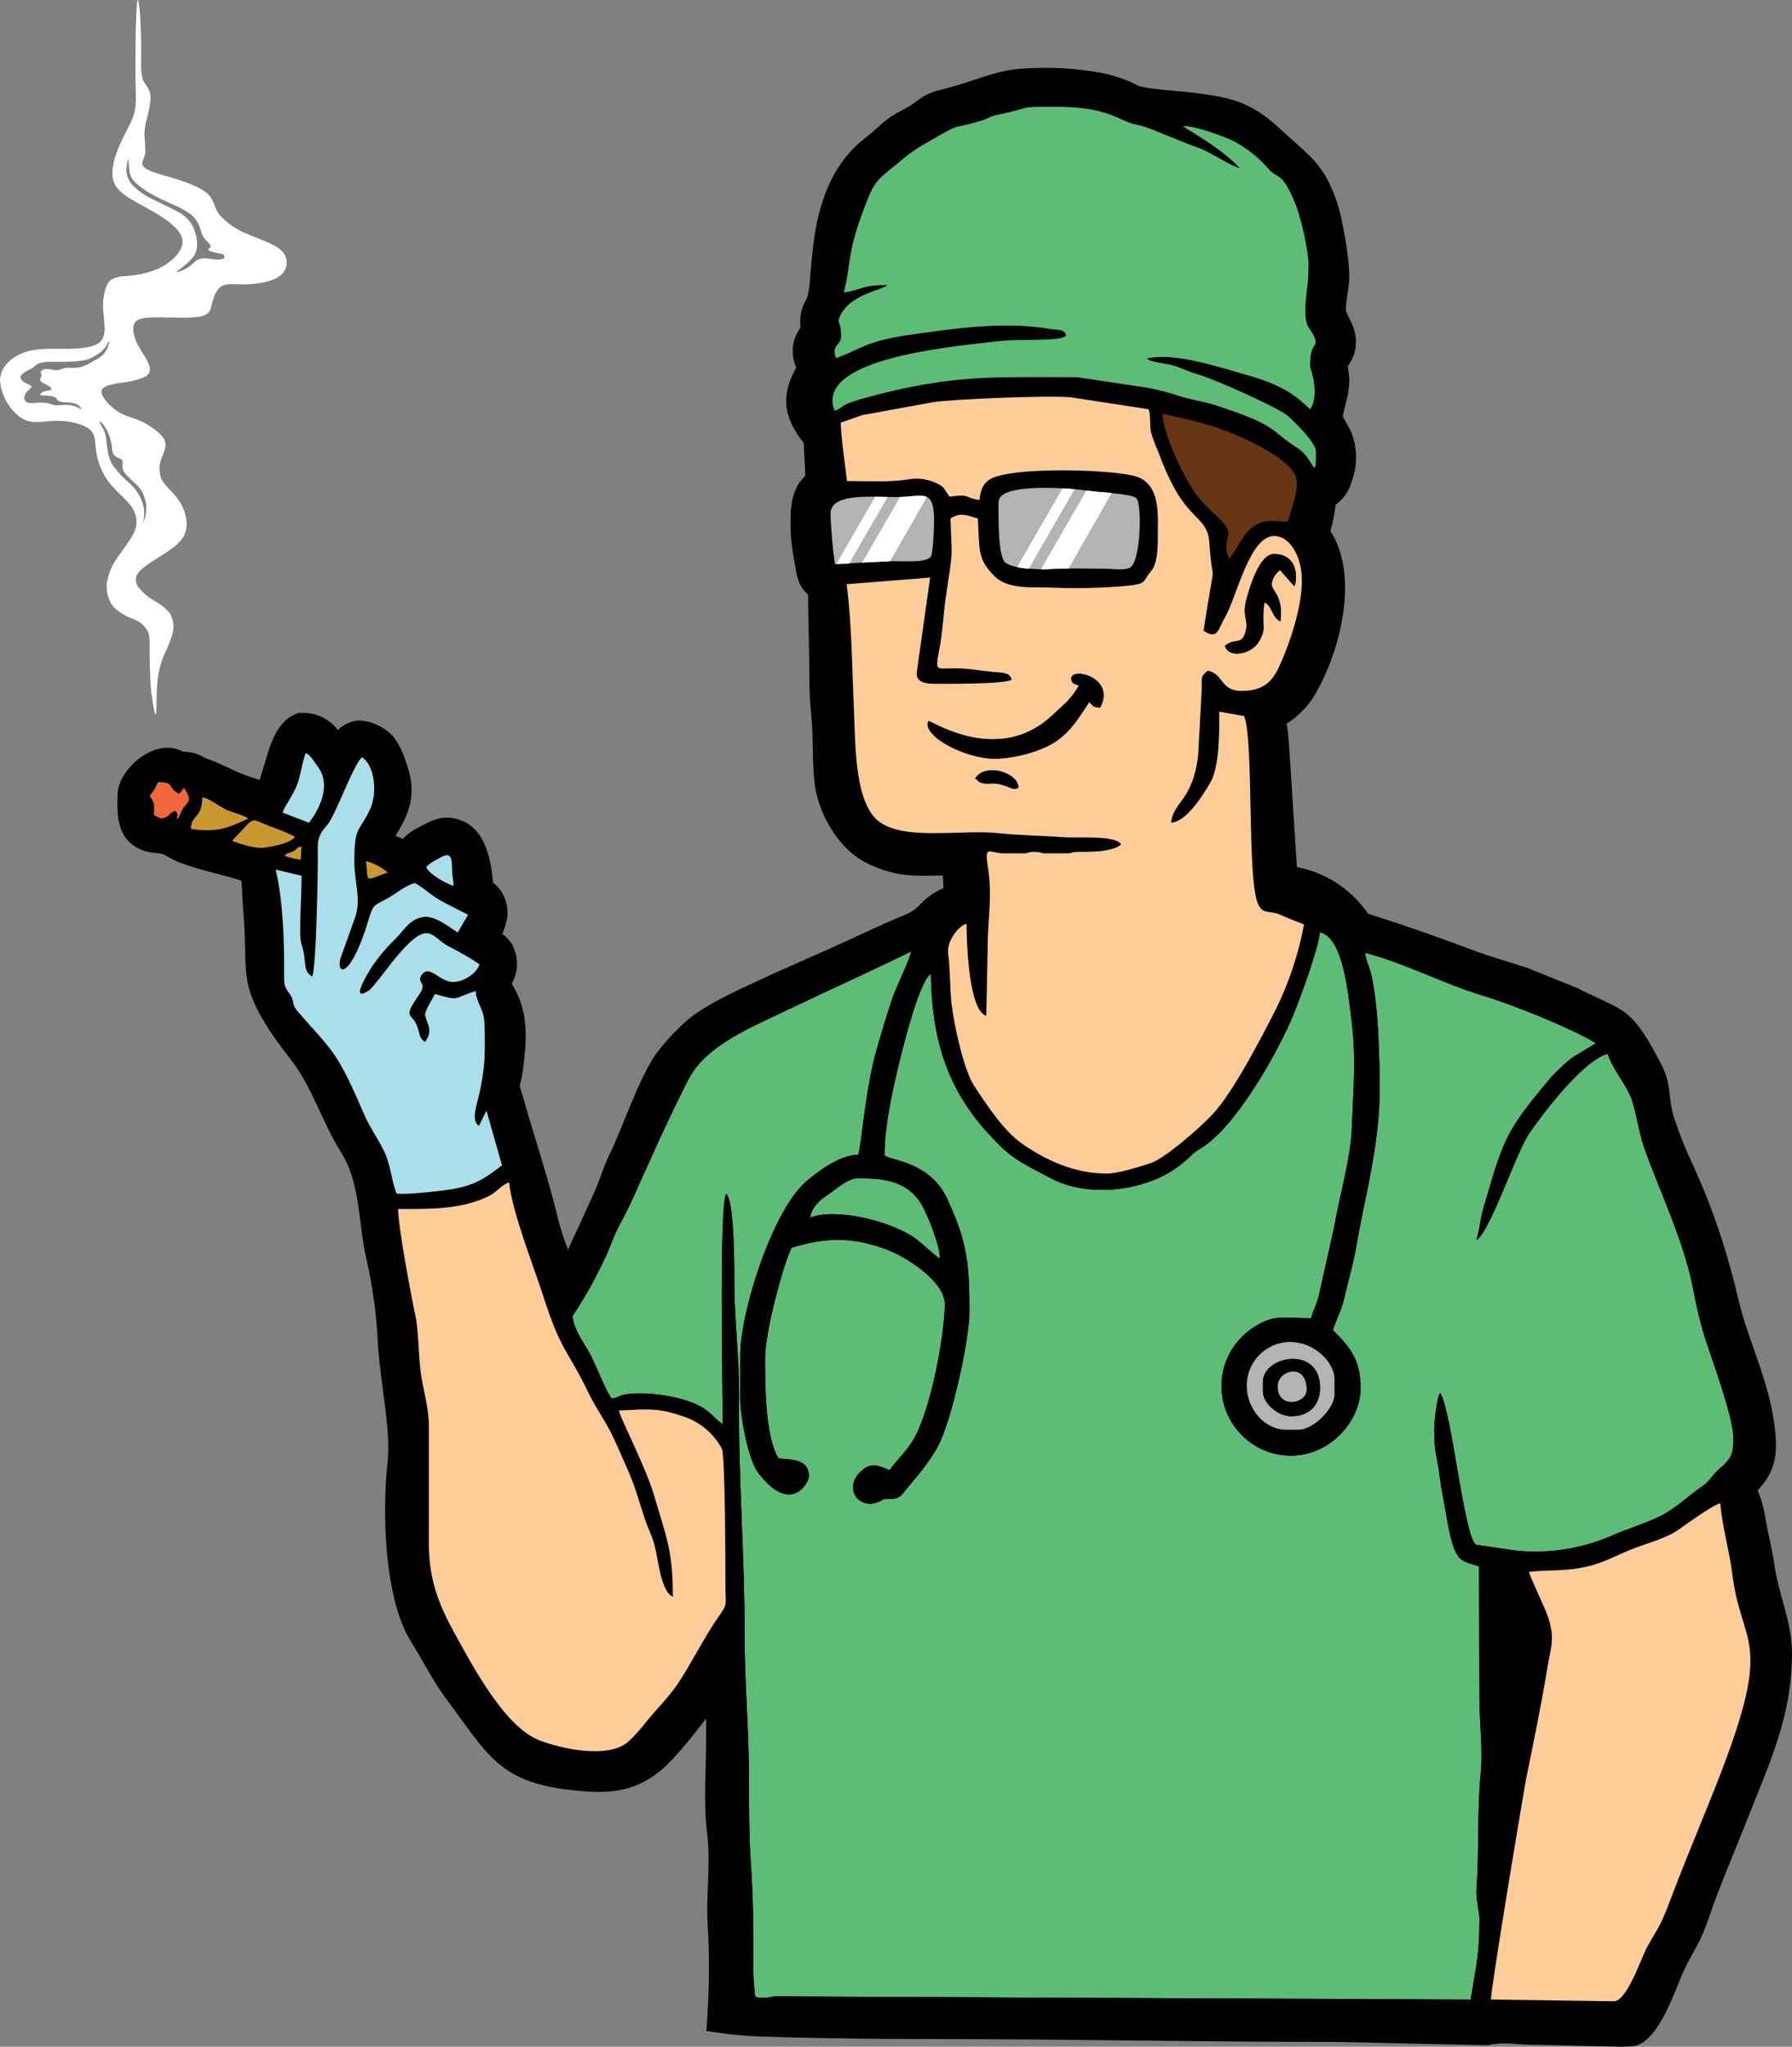 <?xml version="1.0" encoding="UTF-8"?>
<svg id="Layer_2" data-name="Layer 2" xmlns="http://www.w3.org/2000/svg" viewBox="0 0 345.47 394.34">
  <rect x="0" y="0" width="345.47" height="394.34" fill="#808080" stroke="none"/>
  <defs>
    <style>
      .cls-1 {
        fill: #aadee9;
      }

      .cls-1, .cls-2, .cls-3, .cls-4, .cls-5, .cls-6, .cls-7, .cls-8, .cls-9, .cls-10 {
        fill-rule: evenodd;
        stroke-width: 0px;
      }

      .cls-2 {
        fill: #663614;
      }

      .cls-4 {
        fill: #ca9833;
      }

      .cls-5 {
        fill: #010101;
      }

      .cls-6 {
        fill: #fff;
      }

      .cls-7 {
        fill: #5dbd77;
      }

      .cls-8 {
        fill: #f2673a;
      }

      .cls-9 {
        fill: #b3b3b3;
      }

      .cls-10 {
        fill: #fdcc99;
      }
    </style>
  </defs>
  <g id="Layer_1-2" data-name="Layer 1">
    <path class="cls-5" d="m154.64,113.29l-.49-.86c-.39-.93-.65-1.91-.76-2.91-.41-2.03-.72-4.07-.91-6.13-.16-4.42-.36-8.79,2.77-11.72-.05-1.56-.15-3.11-.24-4.66,0-.51,0-1.15-.09-1.71-.31-.42-.65-.84-.95-1.27-3.4-4.86-2.87-8.87-.46-13.24-1.16-2.52-.84-5.46.82-7.68-.26-1.99.19-4.01,1.27-5.7.34-1.33.54-2.7.59-4.07.25-2.77.46-5.51.9-8.26,1.17-7.26,3.81-14,9.86-18.62,1.56-1.18,2.89-2.61,4.49-3.76s3.38-1.79,4.76-2.84c3-2.28,3.82-2.18,7.21-3.1,4.47-1.2,8.81-3.25,13.5-3.52,5.22-.4,10.47-.12,15.61.84,2.39.48,4.7,1.29,6.86,2.42,1.72.68,7.66,1,9.74,1.27,3.31.37,7.43.87,10.49,2.18,4.46,1.93,6.66,4.52,10.13,7.55,4.07,3.55,5.95,5.68,7.84,10.94,1.24,3.43,2.75,12.12,2.52,15.71-.09,1.45-.8,4.77-.6,5.84.22.63.73,1.46,1,2.11.93,1.83,1.15,3.94.62,5.93-.29.9-.72,1.74-1.28,2.5.06.74.26,1.58.28,2.4.06,3-.76,4.66-1.25,7.27.45,1,1.34,2.23,1.8,3.49,1.06,3.05,1,6.38-.18,9.38-.51,1.68-1.57,3.15-3,4.17-.2,1.72-.53,3.42-1,5.09,5.68,8.77,1.8,23.39-3,31.53-1.18,1.96-2.74,3.66-4.59,5-.29.22-.59.41-.88.59.11.41.18.84.23,1.26.17,1.43.23,2.85.36,4.35l1.41,22c4.96.93,9.42,3.59,12.61,7.5.42.49.76,1,1.14,1.49.2.08.4.14.61.2,6.71,2.13,13.33,4.44,19.91,6.94,3.19,1.21,6.5,2.07,9.73,3.17h.12l9.94,4,.2.11c2.67,1.43,6.6,2.87,8.92,4.55,3,2.2,5.14,6.47,6.89,9.69,2.38,4.37,1.32,6.71,2.72,10.86,1,3.03,2.19,5.99,3.55,8.87,3.01,6.53,5.46,13.3,7.33,20.24,1,3.41,1.62,6.92,2.73,10.29,2.44,7.42,5.34,14,5.91,21.94.25,3.43-.29,6.36-2.48,9.09-.31.39-.66.76-1,1.14.79,1.92,1.33,3.94,1.6,6,.51,2.8,1.23,5.52,1.63,8.35.81,5.68,3.41,11.2,3.39,17,0,12.31-4.43,21.4-8.8,32.49-1.84,4.67-3.8,9.31-5.61,14-.94,2.43-1.69,4.92-2.68,7.33s-2.35,4.46-3.48,6.76c-2,4.18-4.87,14-9.76,15.12-1.39.16-2.79.2-4.18.1l-6.5-.13c-3-.07-6-.15-9-.2-2.73,0-5.53-.59-8.22,0l-.48.09-28.91-.63c-26.12,0-52.24-.56-78.36-.56-6.37,0-12.74-.05-19.11-.16-4-.06-8-.14-12-.29-2.77-.04-5.54-.23-8.3-.55l-3.88-.55.23-3.91c.33-5.53.33-11.08,0-16.61-.34-5.74.62-12-.1-17.55-.75-5.85-.2-12.34-.2-18.28v-3.86c-2.3,3-6,7.75-8.76,10-5.48,4.57-10.89,4.53-17.67,3.74-13.73-1.6-15.93-7.26-23.39-17.12-2.72-3.59-4.68-7.63-7.07-11.43-5.16-8.23-5.6-24.89-4.53-34.5.48-4.25-.31-9.48-.85-13.72-.45-3.45-.91-6.93-1.07-10.4-.29-5.05-1-10.07-2.12-15-1.59-6.61-1.15-14.71-4.84-20.52-3.5-5.49-5.46-12.14-9.24-17.31-1.29-1.77-2.7-3.44-3.93-5.27-6.94-10.27-4.77-12.31-5.75-23.94-.16-1.93-.2-4-.37-5.94-1.61-.58-3.46-1-4.89-1.4-2.37-.57-4.71-1.27-7-2.1-1.23-.48-2.15-1.11-3.19-1.61-1.11-.33-2.31-.17-3.7-.66-5.12-1.82-5.28-6.45-5.08-11,.17-3.87,4.43-8,8.17-8.69,1.53-.35,3.13-.13,4.5.62,1.17-.03,2.34.23,3.39.75.36.22.74.41,1.13.57,2.43.8,4.46,2,6.79,2.93,1.1.45,2.24.81,3.39,1.16.36-1.07.69-2.21.86-2.77,1-3.39,2.27-8.3,5.85-9.8l.83-.35h.9c2.62.01,5.08,1.24,6.66,3.32,1.1-1.14,2.61-1.81,4.2-1.85,2.54.17,4.91,1.34,6.59,3.25,1.03,1.44,1.81,3.04,2.32,4.74,1.93,5.18,1.25,8.86-1.53,13.43l-.49.79,1.4.62c.84-.89,1.84-1.63,2.94-2.17,3-1.6,5.24-2.77,8.78-1.22,4.08,1.79,5.36,7.27,5.68,11.8,1.3.97,2.21,2.37,2.56,3.95.68,2.76-.16,4-.72,6,1.08.71,1.89,1.77,2.3,3,.81,2.13.62,4.51-.52,6.49.22.41.46.82.68,1.24,2.53,4.73,2.17,9.72,1.55,14.9-.14,1.2-.37,2.38-.69,3.54.17.74.45,1.57.64,2.24,2.22,7.8,4.83,15.46,6.73,23.34.51,2.04,1.15,4.05,1.94,6,.36-.77.67-1.46.91-2,1.46-3.07,2.84-6.17,4.25-9.26,1-2.27,1.7-4.67,2.77-6.93,1.45-3,2.71-6.28,4-9.38s3.5-8.38,5.7-11c1.62-2.03,3.41-3.91,5.35-5.62,3.52-3,9.74-5.79,13.94-7.74s8.52-3.82,12.8-5.72,8.78-4.06,13.21-6c1.82-.8,3.29-1.13,4.69-2.57,1.31-1.48,2.93-2.64,4.75-3.41l-.1-2.44c-5.28.07-9.17.43-15-2.57-5.24-2.71-9.11-9.52-9.75-15.3-.36-3.19-.29-6.3-.4-9.5s-.59-6.25-.58-9.4c0-5.78-.22-11.56-.27-17.34-.43-.38-.81-.81-1.14-1.28Z"/>
    <path class="cls-7" d="m179.53,187.59c-2.13,1.09-5.1,12.83-5.87,15.93-1.34,5.39-3.11,12.9-3.13,19,.6,1.1,8.54,1,12,8.29,4.08,8.66,4.35,13,4.35,21.92,0,5.92-3.6,21.28-5.93,25.67-1.91,3.6-4.27,6.13-6.73,9.12-.5.84-1.43,1.33-2.41,1.26-2.52,0-1,.19-3,.78-3.79,1.07-6.47-3.59-2.14-6.64,1.79-1.27,3.45-.18,4.83.34,1.25-1.87,3.07-3.37,4.57-5.88,3.37-5.63,6.07-20.31,6.07-26.15,0-4.34-7.4-9.07-11.23-10.5-6.51-2.44-11.68-2.39-18.33-.32-1.76,3.76-5.09,16.32-5.09,21.29s0,15.1,2.61,19.28c3,.27,5.84.26,5.84,3.45,0,1.28-3.5,7.57-9.79-.69-1.87-2.46-3.44-10.65-3.44-14.26v-8.38c0-8.45,6.18-27.62,12.51-33.29,2.1-1.88,6.52-5.28,10.23-5.35.66-1.94,1.34-12.77,3.67-20.73,1-3.41,1.88-6.35,2.92-9.42.7-2.06,3.45-7.66,3.6-9-7.6,3.76-15.4,7.22-22.92,10.84s-16.57,7.1-20,13.82c-3.85,7.52-7.28,15.26-10.75,23-.91,2-1.9,3.81-2.82,5.59-1,1.93-1.65,4.1-2.6,6-1.77,3.82-3.84,7.5-6.18,11,.3,3,2.58,5.55,3.75,8,.94,1.95,2.88,6.84,3.81,7.88,1.27-.15,1.25-.53,2.5-.76,3.65-.68,11.21.18,15.11,2.57,1.61,1,2.82,2.59,3.79,3.12,0-5.82-.72-42.53.67-44.36,1.6,1.1,1.58,15.09,1.57,17.59,0,6.71,1,14.15.91,21.83-.19,14.08,1.12,31,1.07,45.76,0,9.67.86,17.83.85,28.41,0,4.41,0,9.94.29,14.33.52,7.68.59,13.75.55,21.27-.02,1.14.03,2.27.15,3.4.23,2.18-.34,2.31,2.15,2.31.79,0,1.13-.28,1.8-.28l134.19.62c1.09-7.05,1.65-8.4,1.69-15.33,0-2.13-.77-3.63-.55-6.54.49-6.52.09-15,.78-21.61.46-4.54-.23-10-.24-14.3l-.07-25.68c-3.6-1.3-4.72-.16-6.38-10.21-.4-2.43-.85-4.26-1.17-6.86-.58-4.64-1.1-4.53-1.1-9.31,0-1.39.51-6.29,1.16-7.07,2.3,3.82,4.56,27.72,6.91,29.27l7.74,1.14c6.18.62,12.41-.33,18.12-2.75,3-1.35,6.81-2.47,9.74-3.94s5.37-3.89,8.06-5.74c1.53-1.05,1.71-2,3.41-3.46,2.43-2.07,2.53-3.17,2.53-5.88,0-3.93-4.14-15.12-5.44-19.11-1-3.26-1.8-6.57-2.39-9.93-1.89-9.38-6.76-19.26-9.48-27.18-1-3-1.61-7.61-2.6-9.73-1.37-2.93-3.47-5.26-4.31-8-4.72,1.28-12.43,11.37-15.18,15.42-2.48,3.65-7.68,19.35-10.17,20.46.63-1.72.81-4.18,1.34-6,3.93-13.3,4-14.56,13-25.25,1.23-1.35,2.57-2.61,4-3.75,1-.74,4.46-2.66,4.7-2.94-4.41-2.72-15.76-7.34-21.57-9.08-7.67-2.3-15.19-6.32-22.9-8.32.2,1.55.91,2.81,1.24,4.35,1.4,6.52,1.57,15.8,1.57,22.32,0,8.18-1.89,16.76-3.42,24.17-.76,3.67-1.31,7.72-2.33,11.36-.55,1.95-.84,3.62-1.36,5.47-.46,1.61-1.7,4-1.86,5.06,3,3,5.31,5.52,5.31,11.06,0,6.49-5.9,13.1-13.46,13.1-7.41-.03-13.4-6.06-13.37-13.47.02-4.34,2.13-8.4,5.68-10.91,4.4-3,5.82-2.12,11.58-2.1.46-1.6,1-2.55,1.42-4l3.08-13.73c1-6,3.14-12.75,3.38-19.14.28-7.48.87-13.31-.11-20.86-.62-4.84-1.57-15.74-6.08-16.63-.12,2.78-3.83,12.84-5,15.68-2.74,6.85-10.36,20.27-16.58,25-1,.79-2.13,1.35-3,2.13-.89.9-1.86,1.73-2.9,2.46-6.14,4.53-16.93,6-24.29,2.16-6.32-3.3-7.91-4-12.21-8.74-8-8.75-10.84-18.4-11-30.79l.08.07Zm-23.36,47c.47-2.4,2.11-3.53,3.77-4.65,1.28-.86,3.49-2.93,5.49-2.93,4.77,0,9.49.41,12.26,5.1,1.09,1.85,3.71,8.33,3.46,10.35-.42-.12-3.66-3.16-4.78-3.94-4.8-3.33-15.37-5.86-20.2-3.92h0Z"/>
    <path class="cls-3" d="m294.77,302.85c4.36-.48,7,0,11.35-1,3-.68,6-2.36,8.94-3.49,2.76-1.06,6.4-2,8.62-3.65,1.34-1,6.47-4.72,7.95-5,.38,4.59,1.74,9.08,2.31,13.61,1.79,14.35,8.05,11.88-2.39,38.82-3,7.68-6.15,15-9.13,22.86-.71,1.85-1.34,3.63-2.25,5.51-.73,1.52-2,3.41-2.9,5.2-1,2.05-3.71,9.94-6.18,9.94l-23.68-.34c0-2.33,6.41-40.7,6.82-42.71,1.43-6.95,2.87-13.85,4-20.86.74-4.51,1.6-5.92.16-10.21-.62-1.87-3.52-7.77-3.64-8.61l.02-.07Zm-.39,19.49c1.55-9,1.48-7.72-2.29-16.78-.82-2-.83-3.66-3.81-2.91.33,4.25.83,4.77.82,10.55l.27,22.44c0,1.74.47,3.1.25,5.35-.13,1.21-.74,4.27.23,5l4.53-23.64h0Zm-46.38-46.88c-4.44,0-7.84-4.36-7.62-8.93.22-4.41,3.81-7.9,8.22-8,5.18,0,8.69,4.25,8.69,7.08v3c0,2.78-4.16,6.83-6.9,6.83l-2.39.02Zm-171.26-42.53c6.31,0,12.08.13,17.39-2.39,1.61-.76,2.59-2.25,4-2.68.62,5.82,4.69,16,6.5,21.66,3.62,11.27,4.61,10.15,8.86,19,1.54,3.21,3.42,5.54,5,9.06,3.91,8.81,3.12,6.7,5.8,15.11.49,1.54,1.39,3.23,1.88,5.08.72,2.7,1.18,8.86,3.52,9.92,0-9.1-1.28-11.48-3.58-19.43-1.54-5.32-6.3-14.46-6.84-16.45,5.57-.25,7.52-.56,12.22,1.07,3.27,1,6.02,3.25,7.64,6.26.73,1.53.69,22.91.7,26.59s.48,3.25-1.28,5.74c-2.6,3.67-5.55,9.5-7.79,12.82-1.87,2.78-4.13,5-6.23,7.54-.99,1.29-2.08,2.5-3.25,3.63-3.89,3.67-13.33,1.46-17.39-.14-6.53-2.57-12.56-13.88-15.84-19.8-3-5.39-5.43-10.36-5.4-18.16v-23c0-3.1-1.3-7.33-1.64-10.49s-.34-7.68-1-10.61c-.8-3.62-3.29-17.07-3.29-20.28l.02-.05Zm79.43,1.67c.47-2.4,2.11-3.53,3.77-4.65,1.28-.86,3.49-2.93,5.49-2.93,4.77,0,9.49.41,12.26,5.1,1.09,1.85,3.71,8.33,3.46,10.35-.42-.12-3.66-3.16-4.78-3.94-4.8-3.34-15.37-5.87-20.2-3.93h0Zm23.36-47c-2.13,1.09-5.1,12.83-5.87,15.93-1.34,5.39-3.11,12.9-3.13,19,.6,1.1,8.54,1,12,8.29,4.08,8.66,4.35,13,4.35,21.92,0,5.92-3.6,21.28-5.93,25.67-1.91,3.6-4.27,6.13-6.73,9.12-.5.84-1.43,1.33-2.41,1.26-2.52,0-1,.19-3,.78-3.79,1.07-6.47-3.59-2.14-6.64,1.79-1.27,3.45-.18,4.83.34,1.25-1.87,3.07-3.37,4.57-5.88,3.37-5.63,6.07-20.31,6.07-26.15,0-4.34-7.4-9.07-11.23-10.5-6.51-2.44-11.68-2.39-18.33-.32-1.76,3.76-5.09,16.32-5.09,21.29s0,15.1,2.61,19.28c3,.27,5.84.26,5.84,3.45,0,1.28-3.5,7.57-9.79-.69-1.87-2.46-3.44-10.65-3.44-14.26v-8.38c0-8.45,6.18-27.62,12.51-33.29,2.1-1.88,6.52-5.28,10.23-5.35.66-1.94,1.34-12.77,3.67-20.73,1-3.41,1.88-6.35,2.92-9.42.7-2.06,3.45-7.66,3.6-9-7.6,3.76-15.4,7.22-22.92,10.84s-16.57,7.1-20,13.82c-3.85,7.52-7.28,15.26-10.75,23-.91,2-1.9,3.81-2.82,5.59-1,1.93-1.65,4.1-2.6,6-1.77,3.82-3.84,7.5-6.18,11,.3,3,2.58,5.55,3.75,8,.94,1.95,2.88,6.84,3.81,7.88,1.27-.15,1.25-.53,2.5-.76,3.65-.68,11.21.18,15.11,2.57,1.61,1,2.82,2.59,3.79,3.12,0-5.82-.72-42.53.67-44.36,1.6,1.1,1.58,15.09,1.57,17.59,0,6.71,1,14.15.91,21.83-.19,14.08,1.12,31,1.07,45.76,0,9.67.86,17.83.85,28.41,0,4.41,0,9.94.29,14.33.52,7.68.59,13.75.55,21.27-.02,1.14.03,2.27.15,3.4.23,2.18-.34,2.31,2.15,2.31.79,0,1.13-.28,1.8-.28l134.19.62c1.09-7.05,1.65-8.4,1.69-15.33,0-2.13-.77-3.63-.55-6.54.49-6.52.09-15,.78-21.61.46-4.54-.23-10-.24-14.3l-.07-25.68c-3.6-1.3-4.72-.16-6.38-10.21-.4-2.43-.85-4.26-1.17-6.86-.58-4.64-1.1-4.53-1.1-9.31,0-1.39.51-6.29,1.16-7.07,2.3,3.82,4.56,27.72,6.91,29.27l7.74,1.14c6.18.61,12.41-.33,18.12-2.76,3-1.35,6.81-2.47,9.74-3.94s5.37-3.89,8.06-5.74c1.53-1.05,1.71-2,3.41-3.46,2.43-2.07,2.53-3.17,2.53-5.88,0-3.93-4.14-15.12-5.44-19.11-1-3.26-1.8-6.57-2.39-9.93-1.89-9.38-6.76-19.26-9.48-27.18-1-3-1.61-7.61-2.6-9.73-1.37-2.93-3.47-5.26-4.31-8-4.72,1.28-12.43,11.37-15.18,15.42-2.48,3.65-7.68,19.35-10.17,20.46.63-1.72.81-4.18,1.34-6,3.93-13.3,4-14.56,13-25.25,1.23-1.35,2.57-2.61,4-3.75,1-.74,4.46-2.66,4.7-2.94-4.41-2.72-15.76-7.34-21.57-9.08-7.67-2.3-15.19-6.32-22.9-8.32.2,1.55.91,2.81,1.24,4.35,1.4,6.52,1.57,15.8,1.57,22.32,0,8.18-1.89,16.76-3.42,24.17-.76,3.67-1.31,7.72-2.33,11.36-.55,1.95-.84,3.62-1.36,5.47-.46,1.61-1.7,4-1.86,5.06,3,3,5.31,5.52,5.31,11.06,0,6.49-5.9,13.1-13.46,13.1-7.41-.03-13.4-6.06-13.37-13.47.02-4.34,2.13-8.4,5.68-10.91,4.4-3,5.82-2.12,11.58-2.1.46-1.6,1-2.55,1.42-4l3.08-13.73c1-6,3.14-12.75,3.38-19.14.28-7.48.87-13.31-.11-20.86-.62-4.84-1.57-15.74-6.08-16.63-.12,2.78-3.83,12.84-5,15.68-2.74,6.85-10.36,20.27-16.58,25-1,.79-2.13,1.35-3,2.13-.89.9-1.86,1.73-2.9,2.46-6.14,4.53-16.93,6-24.29,2.16-6.32-3.3-7.91-4-12.21-8.74-8-8.75-10.84-18.4-11-30.79l.08.08Zm-97.37-20.53c.54-.57,1.19-1.03,1.9-1.37,2.52-1.49,3.08-1.37,3.11,1.84,0,1.33.26,1.89.27,3.16-1.58-.51-4.72-2.29-5.28-3.63Zm-7.42,1c-4.69,1.7-3.65,2-4.19-2.19,1.54.41,2.97,1.16,4.19,2.19Zm-19.88-3.22c.83-.81.72-.35,1.72-.91s.24-.54,1.54-.88l-.13,2.54c-1.07-.1-2.13-.35-3.13-.75h0Zm-8.84-4.3l-1.27,1.45c1.28.51,4.5,1.59,6.29,1.31s4.84-.81,5.84-2.09c-2-1.09-4.49-1.79-6.73-2.81-1.92-.87-2,.1-4.13,2.21v-.07Zm-9.2-.87c0-2.85,2.09-1.88,2.2-6.11,1.15.09,3,1.5,4.23,2.17s3.51,1.13,4.65,1.89c-3.76,1.76-5.89,2.85-11.08,2v.05Zm-1.82-3.3c.94-2,2.47-1.69.54-4.56-.48.25,0,.08-.44.5s.1.22-.62.58c-2.23-1.16-.64-2.25-4-2.19-.2.48-.42.95-.67,1.41l-.92,1.25c1,1.39.85,1.49.85,3.71.87.36,1.12.83,2.12.44s.62-.81,2-1.33c.9,1.25,0,1.05.3,1.66.58-.6.46-.7.82-1.47h.02Zm25.2,31.75c-1.37-.88-1.23-1.8-1.48-3.82s-.81-2.35-.81-4.8c0-3.64.28-7.5.29-10.79l-5-1.17c1.31,5.58,1.67,12.88,1.62,19.43,0,2.39-.13,2.91,1,4.41,1.31,1.81.11,1.75,1.76,3.64,6.73,7.71,7.33,7.28,12.65,19.63,1,2.38,2.58,4.53,3.8,7,1.42,2.88,1.41,5.67,2.48,8.29,1.28.35,9.86-.6,11.59-1,4.15-.84,6.17-2.51,8.73-4.43l-3-10.54-1.44,2.92c-1.61-.82-.35-4.27,0-5.91.53-2.2.88-4.44,1.05-6.69.12-2.87.11-4.15,0-7.19-.11-2.87-1.55-3.81-1.69-6.17-4.43,1.38-2.95,2-7.82.57-.37.62-2,3.34-1.92,4,.23,1.68,1.71,2.9,0,5.21-1.13-.58-1-1.5-1.45-2.77-1-3-3.06-1.46.23-6.22,1.86-2.68-.45-2,.49-3.86,1.6-2.12,3.3,1.12,5.9,1.32,2.06.16,4.87-1.67,5.3-3.42-1.95-1.29-3.98-2.46-6.07-3.5-3.44-1.89-3.65-5.73-10.78,3.11-.79,1-3.74,5-4.49,5.46-4.11,2.76.55-4.52.72-4.74,1.32-1.93,2.85-3.72,4.55-5.33,1.47-1.47,2.67-3.81,5.41-4.11,2.16-.23,5,2.08,6.47,3l2-3.41c-2.07-1.09-3.62-1.8-5.47-2.84s-3.15-2.47-4.86-3.29c-2.16.77-3.1,1.75-5,2.85-2.59,1.49-2.9,1-3.79,4-3.43,11.63-6.39,11.08-5.47,7.62l2.61-7.26c1.55-3.86.08-7,.05-11.34,0-7,.94-5.55,3.05-10.1,1.43-3.07.9-8.52-1.61-10-1.83,1.9-5,11-6.58,12.94-1.09,1.33-2,2.22-1.91,4.79.08,2.75-.26,23.2-1.08,24.48l-.03.03Zm-5.66-31.57c.36-1.19,2.07-3.43,2.8-5.38s.93-4.17,1.65-6.08c.8.22,1.48,1.42,2.41,2.71,2.48,3.45.38,7.93-1.78,10.71l-5.08-2v.04Zm105.57-57.56c0-4.79,10.54-2.87,14.86-3.32,3.66-.39,4.78-.43,5.08,3.4.09,1.16-.1,7.67-.64,8.22-1.25,1.38-6.32.61-8.81.88l-9.64.49c-.46-3.21-.74-6.43-.85-9.67Zm32.39-2.39c0-3.74,14.25-2.61,17.25-2.08,1.81.32,8.46.53,9.29,1.41,1.15,1.21.88,11.46-1,13.23-.83.8-3.72.36-5.08.36-3.38,0-7.08-.14-10.41.06-2.24.14-7.21.08-8.79-1.27s-1.29-9.06-1.29-11.71h.03Zm44.41,10.92c-.54-1.2-.64-2.55-.29-3.81,1.16-2.88-2.95-4.28-6.38-9.08-1.94-2.71-6.07-11.15-6.08-15,3.34.64,6.64,1.45,9.89,2.44,4.29,1.47,13,5.16,15.48,9,1.41,2.23-.61,6.84-1.27,9.34-3.45-.26-5.07-.54-7.4,1.54-1.36,1.22-3.15,5-3.95,5.49v.08Zm-74.82-26.12c1.43-.4,2.8-1,4.24-1.34l13.58-2.48c4.16-.6,21.67-1.32,26.49-.94l15,2.3c.52.87.21,3.06.49,4.43.38,1.32.87,2.61,1.45,3.86.9,2.57,2.02,5.05,3.34,7.43,3.18,5.5,6.17,5.73,6.44,9.73.71,10.53,1.43.72-1.09,17.22,2.76,1.87,2.77-.27,4.08-2.47,2.28-3.83,4.74-15.77,9.52-15.77,3,0,4.76,3.64,5.2,6.49.84,5.49-2,13.9-4.28,18.79-1.31,2.81-3.22,4.57-7.2,4.57s-3.41-3.32-6.51-3.9c-1.36,1.11-1.2,1.16-1.16,3.5l-.68,12.78c-1.06,8.86-4.76,8.81-5.22,13,2.93-.13,6.17-5.32,7.6-7.8,1.72-3,1.7-9.19,1.69-13.59l4.79.85c1.91,4.62.51,31.42,2.68,36.2,1,2.12,2.18,1.09,4.44,2.14,1.56.73,2.79,1.16,4.43,1.81-1.06,5.65-2.88,11.12-5.41,16.28-2.95,5.74-8.06,15.69-12.14,20.18-2.32,2.55-9.28,8.63-12.07,9.51-2,.65-6.23,2-8.45,2-6.21,0-11.79-2.6-16.34-5.79-3.41-2.4-6.66-7.24-9.21-11.16-2-3-3.84-11.46-4.35-15.9-.3-2.66-.25-6.8-.64-9.53-.34-2.45,2.16-5.52,3.55-5.72,0,4.27.5,16.75,3.8,17.69l.26-13c.05-6.05,1-9.79,0-16-.63-4,.47-2.29,3.16-2.29h3.89c.76,0,.72-.28,1.8-.28,1.58,0,1.36.28,2.08.28h4.5c.89,0,.77-.28,1.79-.28,2.33,0,6.87.09,8.52-1.46-1.22-1.84-8.42-1.14-11.46-1.38-3.56-.29-8.48-.35-12.05-.75-7.12-.8-18.18,1.5-23.13-2.22-4.74-3.57-4.57-14.6-4.86-21.08-.35-7.92-.41-17.06-1.42-24.68l16.1-1.28-2.57,18.19c-.28,1.93,1.61,2.27,3.36,2.27,2.72,0,13.61.08,14.9-.77-.24-1.56-2-1.35-3.79-1.53-1.5-.15-2.92-.39-4.79-.57-6.13-.58-6.34,1.45-5.3-4,.63-3.32.75-6.71,1.19-9.73,1.47-10,1.2-6.56.92-15.25,2-1.31,3.23-.62,5.28,0,.36,6.07-.17,7.76,3.23,11.14,2.71,2.69,7.56,2,11.66,2.2,4.67.18,9.35.05,14-.38,3.75-.43,2.68-.6,4.5-2.8,1.09-1.32,1.29-3.85,1.29-5.92,0-4.78.81-11.29-4.88-12.52-5.27-1.15-20.61-1.53-26.07.15-2.37.73-3.08,1.91-3.44,4.58-3.2-.51-1.65-1.22-5.73-.64-1.34-1.66-.7-1.89-3.11-2.85-1.59-.63-3.32-.79-5-.47-3.54.57-7.79.29-11.68.3-.34-2.87-1.23-8.7-1.2-11.27v-.08Zm.55-25.07c3.15-.36,3.49-1.47,8.31-1.4-.49.81-6.54,1.61-8.73,5.33-1.31,2.25-.14,1.27-.14,4.38,0,2.18-2.05,1.64-1,4.36,4.42-1.54,5.77-3.23,13.43-4.37,8.68-1.28,19-2.81,27.75-1.26,1.57.28,2.85-.08,3.2,1.27-.88,1.25-8.61.55-13.24,1.11-7.49.92-31.82,2.84-31.82,11.45.02.66.17,1.32.42,1.93,2.58-.92-.09-.9,7.28-2.84,15.72-4.14,23.42-3.62,39.49-3.62l13.74,2.07c2.19.43,4.35,1.01,6.46,1.73,2.14.65,4.45,1,6.44,1.6,12.37,4,10.21,4.66,15.93,8.33,3,1.93,3.46,6.84,3.46.67,0-1.85-4.3-6-5.5-7-2.05-1.66-14.24-7.07-17.2-7.92-1.84-.53-2.74-1.05-4.59-1.67-1.33-.49-4.33-.61-5.33-1.4,5.31-1.24,13.24,1.46,19.15,3.11,5.66,1.59,8.95,3.25,12.35,6.66,2-2.78,0-8.23,0-8.23,0-5.08,1.69-3.51.85-5.63-.93-2.32-2-1.53-1.7-6.63.23-3.69.56-3,.56-8.08-.41-3.52-1.18-6.98-2.28-10.35-2.72-7-3.51-5.34-5.29-7.24-1.96-2.29-4.33-4.18-7-5.58-1.93-.91-7.57-3-9.64-2.79,4.1,2.58,7.76,4.7,10.94,8.06-1.58-.33-5.61-3.07-7.81-3.85-2.66-.95-5.68-2.22-8.39-3.32-1.39-.59-2.83-1.04-4.31-1.35-2.68-.64-5.07-3.3-14.75-3.3-8.35,0-4.25.11-11.36,1.53-1.69.34-1.84.76-3.37,1.2-6.2,1.8-3.58.25-9.66,3.81-1.97,1.03-3.83,2.28-5.52,3.72-5.07,4.21-5.15,3.54-7.71,10.56-2.82,7.73-2,9-3.45,15l.03-.05Zm89.28,46.9c.27-1.83.89-2.2,1.37-6.68.33-3.09,2.17-1.93,3.21-4.93,2.45-7.12-2.36-8.81-1.87-11.78.42-2.54,1.32-4.12,1.26-6.88,0-1.43-.51-2.5-.17-3.65s1-1.41,1.34-2.56c.63-2.1-1.4-4.32-1.7-5.87-.38-2,.38-5.12.5-7.06.19-3-1.36-11.45-2.28-14-1.74-4.84-3.4-6.36-6.64-9.18-2.9-2.54-5.07-5.14-9-6.84-5.09-2.2-17.54-2.1-20.37-3.52-1.87-1.04-3.9-1.76-6-2.12-4.08-.92-10-1-14.43-.74-3.9.23-8.74,2.34-12.63,3.39-3.13.84-3.24.47-5.75,2.38-1.36,1-3.38,1.86-4.85,2.91s-2.81,2.48-4.41,3.69c-10.89,8.24-7.83,25.47-10.18,29.6-2,3.46.38,3.66-1.45,6-1.46,1.87-.68,3.7.52,5.47-2.18,3.32-4,6.31-1,10.66,1.8,2.56,1.58,1.39,1.8,5.18.14,2.31.3,5,.3,7.09-3.38,1.62-3,5-2.82,9.37.19,1.91.48,3.8.87,5.68.47,3.23,1.28,2.09,2.51,3.89,0,6.18.28,12.65.27,19.15,0,2.87.49,6.46.58,9.26.11,3.39,0,5.91.37,9.18.53,4.74,3.83,10.09,7.48,12,6.1,3.15,9.1,1.8,17.09,2.14l.38,9.21c-3.13,1.72-3.37,1-6.06,3.8-2,2-3.25,2.28-6,3.5-4.84,2.13-8.6,4-13.2,6-6,2.68-21.29,9.11-25.73,12.83-1.74,1.56-3.35,3.26-4.81,5.08-2.55,3.07-7.07,15.13-9.17,19.52-1,2.19-1.67,4.52-2.74,6.86-1.73,3.79-7.71,17.33-9.63,19-2-4.82-4.18-9.17-5.47-14.52-1.9-7.85-4.48-15.41-6.68-23.18-1.54-5.42-.73-2.16-.09-7.45,1.37-11.47-1.08-11.32-3-16.2,1.46-.97,2.09-2.79,1.55-4.46-.62-1.68-1.74-.6-2.69-3.6-.55-1.73,3.66-6.55-1.67-8.13,0-3.72-.71-9.45-3.23-10.55-2.12-.93-3.59.28-5.06,1.07-2.14,1.15-2.18,1.62-2.91,4l-8.8-4c.62-5.36,6.28-7.26,3.39-15-.37-1.23-.9-2.41-1.59-3.5-.86-.9-1.99-1.5-3.21-1.73-2,.06-3.12,3.79-4.53,5.25-1.5-2.62-3.07-6.65-6.54-6.72-2.73,1.14-3.76,11.38-6.28,13.8-2.28-.87-4.71-1.41-7.08-2.38s-3.95-2-6.49-2.82c-1.82-.6-1.49-1.11-3.31-1.11-2.16,0-1.54-1-3.65-.68-1.5.26-4.57,2.66-4.66,4.69-.12,2.56-.53,5.77,2.25,6.76,1.17.41,2.81.22,4,.79s1.69,1,3,1.53c4.11,1.6,10.82,2.66,14.3,4.53.4,2.4.48,6,.69,8.51,1.12,13.32-1.09,12.87,5,21.92,1.23,1.82,2.53,3.35,3.84,5.14,4,5.43,5.82,11.94,9.38,17.54,4.4,6.91,3.52,14.06,5.39,21.8,1.12,5.27,1.88,10.61,2.27,15.98.36,8,2.68,17.77,1.9,24.78-1.14,10.23-.23,25.18,3.9,31.77,2.44,3.89,4.31,7.76,6.86,11.13,6.59,8.72,8.25,14,20.49,15.46,6.49.75,10.37.62,14.46-2.78,1.84-1.53,6.72-7.48,8.33-9.62s6.15-10.3,7.13-11c.09,6.21.29,11.69.29,17.77,0,5.15-.45,12.94.17,17.74.67,5.24-.21,12.32.12,17.84.34,5.7.34,11.41,0,17.11,5.78.82,31.57,1,38.82,1,26.31,0,51.93.56,78.36.56l28.52.62c3.44-.71,5.74-.1,9.15-.05,3.18.05,18.21.44,18.63.34,2.07-.49,5.87-10.67,6.92-12.83s2.37-4.09,3.37-6.52,1.65-4.68,2.65-7.26c1.84-4.76,3.73-9.22,5.62-14,3.77-9.59,8.46-19,8.5-30.95,0-4.81-2.61-11.3-3.35-16.43-.42-3-1.07-5.26-1.6-8.19-1.17-6.41-1.3-4-2.38-7.42,2.09-3,4.61-3.58,4.21-9.23-.54-7.49-3.39-13.86-5.71-20.92-1.19-3.62-1.75-6.84-2.78-10.44-1.78-6.72-4.15-13.28-7.08-19.58-1.43-3.04-2.67-6.16-3.74-9.34-1.78-5.3-.28-6.25-2.42-10.19-5.66-10.4-4.68-7.47-14.09-12.52l-9.62-3.92c-3.14-1.06-6.58-2-9.86-3.22-6.79-2.57-12.8-4.67-19.69-6.85-2.62-.83-2.18-1.21-3.7-3-3.23-4.08-8.17-6.45-13.38-6.41l-1.65-25.6c-.13-1.58-.16-2.69-.33-4.13-.19-1.59-.64-2.39-.84-3.61.62-.92,4.18-1.79,6.65-5.94,4.45-7.5,8.17-21.83,2.09-28.43v-.05Z"/>
    <path class="cls-10" d="m188,150c1.91-3.18,8.37-1.12,8.3,1.75-.73.44-1,.24-1.9-.11-3.18-1.27-3.19-.34-5-.77-1.09-.27-.64-.45-1.43-.87h.03Zm-9-11.09c-1.44,2.67,6.79,7.24,12.74,7.24,4,0,9.27-1.52,12-3.45,2.9-2.08,4.22-4.46,6.25-7.47.68.72.72,1.05,2.1,1.07,3.15-6-6.14-8-5.55-5.35.19.89.77.8,1.47,1.09-1.59,2.81-2.95,3.68-5.05,5.68-10.28,9.81-23.17,1.26-23.93,1.19h-.03Zm57.15-14.47c1.78-1.69,3.39.15,4.06-3.11.42-2.08-.78-2.64.08-5.86.72-2.68,2.57-8.74,5.29-8.74,5,0,4.46,5.4,3.93,6.19l-2.74-3.1c-.87.63-1.46,1.58-1.62,2.65,0,1.48,2.31,2.24,1.69,7.21-1.65-.66-1.51-2.91-3.09-3.66-.69,5.1.58,4.77-1.08,7.61-1.39,2.38-5.78,3.3-6.52.81h0Zm-74.06-43.03c0,2.57.86,8.4,1.2,11.27,3.89,0,8.14.27,11.68-.3,1.68-.32,3.41-.16,5,.47,2.41,1,1.77,1.19,3.11,2.85,4.08-.58,2.53.13,5.73.64.36-2.67,1.07-3.85,3.44-4.58,5.46-1.68,20.8-1.3,26.07-.15,5.69,1.23,4.88,7.74,4.88,12.52,0,2.07-.2,4.6-1.29,5.92-1.82,2.2-.75,2.37-4.5,2.8-4.65.43-9.33.56-14,.38-4.1-.21-8.95.49-11.66-2.2-3.4-3.38-2.87-5.07-3.23-11.14-2.05-.57-3.31-1.26-5.28,0,.28,8.69.55,5.21-.92,15.25-.44,3-.56,6.41-1.19,9.73-1,5.48-.83,3.45,5.3,4,1.87.18,3.29.42,4.79.57,1.76.18,3.55,0,3.79,1.53-1.29.85-12.18.77-14.9.77-1.75,0-3.64-.34-3.36-2.27l2.57-18.19-16.1,1.28c1,7.62,1.07,16.76,1.42,24.68.29,6.48.12,17.51,4.86,21.08,5,3.72,16,1.42,23.13,2.22,3.57.4,8.49.46,12.05.75,3,.24,10.24-.46,11.46,1.38-1.65,1.55-6.19,1.46-8.52,1.46-1,0-.9.28-1.79.28h-4.5c-.72,0-.5-.28-2.08-.28-1.08,0-1,.28-1.8.28h-3.89c-2.69,0-3.79-1.74-3.16,2.29,1,6.21,0,9.95,0,16l-.26,13c-3.3-.94-3.78-13.42-3.8-17.69-1.39.2-3.89,3.27-3.55,5.72.39,2.73.34,6.87.64,9.53.51,4.44,2.4,12.91,4.35,15.9,2.55,3.92,5.8,8.76,9.21,11.16,4.55,3.19,10.13,5.79,16.34,5.79,2.22,0,6.43-1.33,8.45-2,2.79-.88,9.75-7,12.07-9.51,4.08-4.49,9.19-14.44,12.14-20.18,2.53-5.17,4.35-10.65,5.41-16.31-1.64-.65-2.87-1.08-4.43-1.81-2.26-1-3.48,0-4.44-2.14-2.17-4.78-.77-31.58-2.68-36.2l-4.79-.85c0,4.4,0,10.61-1.69,13.59-1.43,2.48-4.67,7.67-7.6,7.8.46-4.16,4.16-4.11,5.22-13l.69-12.78c0-2.34-.2-2.39,1.16-3.5,3.1.58,2.36,3.9,6.51,3.9s5.89-1.76,7.2-4.57c2.26-4.89,5.12-13.3,4.28-18.79-.44-2.85-2.17-6.49-5.2-6.49-4.78,0-7.24,11.94-9.52,15.77-1.31,2.2-1.32,4.34-4.08,2.47,2.52-16.5,1.8-6.69,1.09-17.22-.27-4-3.26-4.23-6.44-9.73-1.32-2.38-2.44-4.86-3.34-7.43-.58-1.25-1.07-2.54-1.45-3.86-.28-1.37,0-3.56-.49-4.43l-15-2.3c-4.82-.38-22.33.34-26.49.94l-13.58,2.48c-1.44.41-2.81,1.04-4.24,1.45Z"/>
    <path class="cls-7" d="m162.67,56.39c1.47-5.9.63-7.22,3.45-15,2.56-7,2.64-6.35,7.71-10.56,1.69-1.44,3.55-2.69,5.52-3.72,6.08-3.56,3.46-2,9.66-3.81,1.53-.44,1.68-.86,3.37-1.2,7.11-1.42,3-1.53,11.36-1.53,9.68,0,12.07,2.66,14.75,3.3,1.48.31,2.92.76,4.31,1.35,2.71,1.1,5.73,2.37,8.39,3.32,2.2.78,6.23,3.52,7.81,3.85-3.18-3.36-6.84-5.48-10.94-8.06,2.07-.2,7.71,1.88,9.64,2.79,2.67,1.4,5.04,3.29,7,5.58,1.78,1.9,2.57.26,5.29,7.24,1.1,3.37,1.87,6.83,2.28,10.35,0,5.05-.33,4.39-.56,8.08-.31,5.1.77,4.31,1.7,6.63.84,2.12-.85.55-.85,5.63,0,0,2,5.45,0,8.23-3.4-3.41-6.69-5.07-12.35-6.66-5.91-1.65-13.84-4.35-19.15-3.11,1,.79,4,.94,5.35,1.39,1.85.62,2.75,1.14,4.59,1.67,3,.85,15.15,6.26,17.2,7.92,1.2,1,5.5,5.16,5.5,7,0,6.17-.44,1.26-3.46-.67-5.72-3.67-3.56-4.3-15.93-8.33-2-.65-4.3-1-6.44-1.6-2.11-.72-4.27-1.3-6.46-1.73l-13.74-2.07c-16.07,0-23.77-.52-39.49,3.62-7.37,1.94-4.7,1.92-7.28,2.84-.25-.61-.4-1.27-.42-1.93,0-8.61,24.33-10.53,31.82-11.45,4.63-.56,12.36.14,13.24-1.11-.35-1.35-1.63-1-3.2-1.27-8.75-1.55-19.07,0-27.75,1.26-7.66,1.14-9,2.83-13.43,4.37-1-2.72,1-2.18,1-4.36,0-3.11-1.17-2.13.14-4.38,2.19-3.72,8.24-4.52,8.73-5.33-4.9-.06-5.24,1.07-8.39,1.41l.03.05Z"/>
    <path class="cls-10" d="m76.74,232.93c0,3.21,2.49,16.66,3.29,20.28.65,2.93.64,7.32,1,10.61s1.64,7.39,1.64,10.49v23c0,7.8,2.41,12.77,5.4,18.16,3.28,5.92,9.31,17.23,15.84,19.8,4.06,1.6,13.5,3.81,17.39.14,1.17-1.13,2.26-2.34,3.25-3.63,2.1-2.58,4.36-4.76,6.23-7.54,2.24-3.32,5.19-9.15,7.79-12.82,1.76-2.49,1.29-2.08,1.28-5.74s0-25.06-.7-26.59c-1.62-3.01-4.37-5.26-7.64-6.26-4.7-1.63-6.65-1.32-12.22-1.07.54,2,5.3,11.13,6.84,16.45,2.3,7.95,3.58,10.33,3.58,19.43-2.34-1.06-2.8-7.22-3.52-9.92-.49-1.85-1.39-3.54-1.88-5.08-2.68-8.41-1.89-6.3-5.8-15.11-1.56-3.52-3.44-5.85-5-9.06-4.25-8.84-5.24-7.72-8.86-19-1.81-5.62-5.88-15.84-6.5-21.66-1.43.43-2.41,1.92-4,2.68-5.33,2.57-11.1,2.44-17.41,2.44Z"/>
    <path class="cls-10" d="m294.77,302.85c.12.84,3,6.74,3.64,8.61,1.44,4.29.58,5.7-.16,10.21-1.15,7-2.59,13.91-4,20.86-.41,2-6.82,40.38-6.82,42.71l23.68.34c2.47,0,5.15-7.89,6.18-9.94.9-1.79,2.17-3.68,2.9-5.2.91-1.88,1.54-3.66,2.25-5.51,3-7.84,6.15-15.18,9.13-22.86,10.44-26.94,4.18-24.47,2.39-38.82-.57-4.53-1.93-9-2.31-13.61-1.48.32-6.61,4.06-7.95,5-2.22,1.64-5.86,2.59-8.62,3.65-3,1.13-5.91,2.81-8.94,3.49-4.42,1.04-7.01.59-11.37,1.07Z"/>
    <path class="cls-1" d="m60.15,188.13c-1.37-.88-1.23-1.8-1.48-3.82s-.81-2.35-.81-4.8c0-3.64.28-7.5.29-10.79l-5-1.17c1.31,5.58,1.67,12.88,1.62,19.43,0,2.39-.13,2.91,1,4.41,1.31,1.81.11,1.75,1.76,3.64,6.73,7.71,7.33,7.28,12.65,19.63,1,2.38,2.58,4.53,3.8,7,1.42,2.88,1.41,5.67,2.48,8.29,1.28.35,9.86-.6,11.59-1,4.15-.84,6.17-2.51,8.73-4.43l-3-10.54-1.44,2.92c-1.61-.82-.35-4.27,0-5.91.53-2.2.88-4.44,1.05-6.69.12-2.87.11-4.15,0-7.19-.11-2.87-1.55-3.81-1.69-6.17-4.43,1.38-2.95,2-7.82.57-.37.62-2,3.34-1.92,4,.23,1.68,1.71,2.9,0,5.21-1.13-.58-1-1.5-1.45-2.77-1-3-3.06-1.46.23-6.22,1.86-2.68-.45-2,.49-3.86,1.6-2.12,3.3,1.12,5.9,1.32,2.06.16,4.87-1.67,5.3-3.42-1.95-1.29-3.98-2.46-6.07-3.5-3.44-1.89-3.65-5.73-10.78,3.11-.79,1-3.74,5-4.49,5.46-4.11,2.76.55-4.52.72-4.74,1.32-1.93,2.85-3.72,4.55-5.33,1.47-1.47,2.67-3.81,5.41-4.11,2.16-.23,5,2.08,6.47,3l2-3.41c-2.07-1.09-3.62-1.8-5.47-2.84s-3.15-2.47-4.86-3.29c-2.16.77-3.1,1.75-5,2.85-2.59,1.49-2.9,1-3.79,4-3.43,11.63-6.39,11.08-5.47,7.62l2.61-7.26c1.55-3.86.08-7,.05-11.34,0-7,.94-5.55,3.05-10.1,1.43-3.07.9-8.52-1.61-10-1.83,1.9-5,11-6.58,12.94-1.09,1.33-2,2.22-1.91,4.79.08,2.75-.26,23.2-1.08,24.48l-.03.03Zm22-21.07c.54-.57,1.19-1.03,1.9-1.37,2.52-1.49,3.08-1.37,3.11,1.84,0,1.33.26,1.89.27,3.16-1.58-.51-4.72-2.29-5.28-3.63Zm-27.67-10.5c.36-1.19,2.07-3.43,2.8-5.38s.93-4.17,1.65-6.08c.8.22,1.48,1.42,2.41,2.71,2.48,3.45.38,7.93-1.78,10.71l-5.08-1.96Z"/>
    <path class="cls-9" d="m192.5,96.65c0,2.65-.16,10.47,1.29,11.71s6.55,1.41,8.79,1.27c3.33-.2,7-.06,10.41-.06,1.36,0,4.25.44,5.08-.36,1.85-1.77,2.12-12,1-13.23-.83-.88-7.48-1.09-9.29-1.41-3-.53-17.25-1.66-17.25,2.08h-.03Zm-32.39,2.35c.11,3.24.39,6.46.85,9.67l9.64-.49c2.49-.27,7.56.5,8.81-.88.54-.55.73-7.06.64-8.22-.3-3.83-1.42-3.79-5.08-3.4-4.32.49-14.86-1.43-14.86,3.32Z"/>
    <path class="cls-6" d="m196.07,109.28c.74.15,1.49.25,2.25.31l8.85-15.33c-.71-.07-1.49-.13-2.33-.17l-8.77,15.19h0Zm4.61.4l8.76-15.16h.31c.84.15,2.72.27,4.58.45l-8.33,14.56c-1.15,0-2.28,0-3.38.1-.55.03-1.21.05-1.94.05Z"/>
    <path class="cls-6" d="m171.11,95.76l-7.4,12.81-2.49.13,7.5-13,2.39.05h0Zm7.58,0c-.77-.38-1.95-.27-3.72-.08-.43,0-.92.06-1.46.07l-7.3,12.65,4.39-.22c.29,0,.62-.02,1-.06l7.09-12.36Z"/>
    <path class="cls-2" d="m236.91,107.57c.8-.45,2.59-4.27,3.95-5.49,2.33-2.08,3.95-1.8,7.4-1.54.66-2.5,2.68-7.11,1.27-9.34-2.46-3.88-11.19-7.57-15.48-9-3.25-.99-6.55-1.8-9.89-2.44,0,3.81,4.14,12.25,6.08,15,3.43,4.8,7.54,6.2,6.38,9.08-.33,1.24-.23,2.56.29,3.73Z"/>
    <path class="cls-3" d="m208,132.07c-1.59,2.81-2.95,3.68-5.05,5.68-10.28,9.81-23.17,1.26-23.93,1.19-1.44,2.67,6.79,7.24,12.74,7.24,4,0,9.27-1.52,12-3.45,2.9-2.08,4.22-4.46,6.25-7.47.68.72.72,1.05,2.1,1.07,3.15-6-6.14-8-5.55-5.35.15.89.73.8,1.44,1.09Z"/>
    <path class="cls-9" d="m243.47,266.24c0-5.15,11.37-7.14,11,1.51-.14,3.2-2.26,5.16-5.6,5.12-2.47,0-5.41-2.41-5.41-4.84v-1.79h.01Zm2.82.9c0,4.33,5.63,3.45,5.63.59,0-5.28-5.63-3.87-5.63-.59Zm1.69,8.32h2.39c2.74,0,6.9-4,6.9-6.83v-3c0-2.83-3.51-7.08-8.69-7.08-4.41.1-8,3.59-8.22,8-.22,4.55,3.18,8.91,7.64,8.91h-.02Z"/>
    <path class="cls-3" d="m236.16,124.47c.74,2.49,5.13,1.57,6.52-.81,1.66-2.84.39-2.51,1.08-7.61,1.58.75,1.44,3,3.09,3.66.62-5-1.69-5.73-1.69-7.21.16-1.07.75-2.02,1.62-2.65l2.74,3.1c.53-.79,1.1-6.19-3.93-6.19-2.72,0-4.57,6.06-5.29,8.74-.86,3.22.34,3.78-.08,5.86-.67,3.26-2.28,1.42-4.06,3.11Z"/>
    <path class="cls-3" d="m246.29,267.14c0-3.28,5.63-4.69,5.63.59,0,2.86-5.63,3.74-5.63-.59Zm-2.82-.9v1.76c0,2.43,2.94,4.81,5.41,4.84,3.34,0,5.46-1.92,5.6-5.12.36-8.62-11.01-6.63-11.01-1.48h0Z"/>
    <path class="cls-4" d="m36.82,159.7c5.19.8,7.32-.29,11.08-2-1.14-.76-3.23-1.14-4.65-1.89s-3.08-2.08-4.23-2.17c-.11,4.23-2.23,3.26-2.2,6.11v-.05Zm37.92,8.39c-1.22-1.03-2.65-1.78-4.19-2.19.54,4.24-.5,3.89,4.19,2.19Zm-19.88-3.22c1,.4,2.06.65,3.13.75l.13-2.54c-1.3.34-.48.29-1.54.88s-.89.1-1.72.91h0Zm-10.11-2.87l1.27-1.38c2.17-2.11,2.21-3.08,4.13-2.21,2.24,1,4.77,1.72,6.73,2.81-1,1.28-3.91,1.78-5.84,2.09s-5.04-.85-6.29-1.31Z"/>
    <path class="cls-8" d="m28.86,153.37c1,1.39.85,1.49.85,3.71.87.36,1.12.83,2.12.44s.62-.81,2-1.33c.9,1.25,0,1.05.3,1.66.58-.6.46-.7.82-1.47.94-2,2.47-1.69.54-4.56-.48.25,0,.08-.44.5s.1.22-.62.58c-2.23-1.16-.64-2.25-4-2.19-.2.48-.42.95-.67,1.41l-.9,1.25Z"/>
    <path class="cls-3" d="m188,150c.79.42.34.6,1.43.87,1.78.43,1.79-.5,5,.77.89.35,1.17.55,1.9.11.07-2.84-6.39-4.9-8.33-1.75Z"/>
    <path class="cls-6" d="m29.2,133.82c-.25-2.44-.35-5.49-.35-7.67s.1-3.51-.36-4.53c-.61-1.08-1.59-1.91-2.75-2.34-1.41-.49-2.71-1.27-3.81-2.28-1.07-1.35-1.54-3.07-1.32-4.78.35-1.93,1.17-3.75,2.39-5.29,1.22-1.78,2.74-3.62,3.2-5.29.37-1.68-.15-3.43-1.37-4.64-1.17-1.43-2.9-2.75-4.12-4.48-1.15-1.69-1.9-3.62-2.19-5.64-.25-1.78,0-3.2-1.32-4.22s-4-1.63-6.46-1.58-4.57.77-6.66-.56c-2.37-1.69-3.87-4.35-4.08-7.26.06-2.59,2.19-4.42,4.48-5.29s4.73-.76,7.53-.76,5.94-.1,7.27-1.32.81-3.56.66-5.7c-.2-1.75.01-3.53.62-5.19.56-1.17,1.47-1.58,3.15-1.78,2.28-.08,4.54-.54,6.66-1.38,2.54-1.17,5.19-3.5,4.78-5.74s-3.86-4.38-6.81-6-5.34-2.79-6.26-4.72-.15-4.68.77-6.92,2-4,2.64-5.49c.51-1.31.75-2.71.71-4.12,0-1.27-.1-2.49-.1-6.25s.1-10.07.31-11.95.5.66.66,3.41c.16,2.75.15,5.69.15,7.62-.11,1.21,0,2.43.3,3.61.31.77.92,1.38,1.23,2.09.27.77.34,1.59.2,2.39-.13.94-.32,1.88-.56,2.8-.33,1.09-.52,2.21-.56,3.35.13,1.18.18,2.37.17,3.56-.15,1-.76,1.73-.51,2.34s1.38,1.12,2.6,1.52,2.54.72,4.42,1.33,4.32,1.52,5.54,2.69,1.22,2.6,2.24,4c1.5,1.67,3.39,2.96,5.49,3.76,2.44,1.07,5.29,1.88,6.61,3.31,1.2,1.23,1.17,3.2-.06,4.4-.1.1-.22.2-.34.28-1.53,1.22-4.38,1.62-6.56,1.67s-3.72-.25-4.73.36-1.53,2.13-1.83,3.35-.41,2.14-2.29,2.5-5.54.15-8.09.15-4,.2-4.52,1.07-.26,2.39.4,3.81,1.68,2.75,2.19,3.87.51,2-.46,2.64c-1.52.66-3.13,1.07-4.78,1.22-1.88.3-3.71.61-3.76,1.68s1.68,2.9,3.15,3.86,2.7,1.07,4.38,1.83,3.81,2.19,4.52,3.46,0,2.39-.46,3.71c-.57,1.34-.54,2.85.06,4.17.71,1.32,2.33,2.44,3.45,4.22s1.73,4.22,1,6.11-2.9,3.2-4.83,4.42-3.66,2.34-4.32,3.36c-.53.88-.39,2.02.35,2.74.71.89,1.57,1.65,2.54,2.24,1.26.62,2.38,1.49,3.31,2.54.71,1.21.91,2.65.56,4-.43,1.4-.98,2.76-1.63,4.07-.73,1.76-1.18,3.63-1.32,5.54-.2,2.34-.1,5.29-.25,5.85s-.56-1.27-.82-3.72h-.05Zm-4.82-101.63c-.1,1.16.24,2.31.94,3.24,1.19,1.26,2.61,2.28,4.19,3,1.67.85,3.35,1.57,4.64,2.3,1.17.57,2.16,1.45,2.85,2.56.63,1.16.98,2.45,1,3.77.02,1.01-.33,1.99-1,2.74-.67.75-1.42,1.42-2.24,2-.66.48-1,.7-.72.65.73-.17,1.43-.45,2.07-.84.77-.48,1.3-1.14,1.84-1.48.48-.28,1.03-.4,1.58-.36.46,0,.84.08,1.44.16.63.11,1.26.11,1.89,0,.27-.05.45-.3.4-.57,0-.06-.03-.11-.06-.16-.12-.22-.4-.28-.9-.38-.55-.09-1.1-.21-1.64-.37-.42-.16-.54-.34-.48-.47s.31-.19.39-.36,0-.45-.31-.78c-.43-.37-.8-.8-1.11-1.27-.31-.58-.43-1.36-.78-2.15-.39-.92-1.03-1.72-1.84-2.31-1.11-.73-2.3-1.35-3.53-1.84-1.3-.6-2.57-1.19-3.77-1.86-1.07-.59-2.08-1.29-3-2.1-.67-.57-1.11-1.36-1.25-2.23-.17-.92-.17-2.13-.25-2.37s-.23.52-.27,1.48h-.08Zm-5.21,49.15c.06.23.49.82.77,1.35.26.53.43,1.1.5,1.68.1.65.17,1.47.29,2.27.11.74.29,1.46.56,2.16.23.53.54,1.02.92,1.46.35.43.72.86,1.08,1.24.35.38.71.74,1.1,1.08.48.38.93.8,1.34,1.26.52.61.96,1.28,1.32,2,.32.65.56,1.34.69,2.06.08.56.08,1.14,0,1.7,0,.57-.14,1.17-.07,1.08.19-.52.34-1.06.43-1.61.11-.59.14-1.19.09-1.78-.06-.44-.16-.87-.3-1.29-.15-.54-.38-1.06-.66-1.55-.35-.51-.76-.96-1.23-1.35-.54-.5-1.22-1.16-1.62-1.59-.28-.25-.49-.56-.63-.91-.11-.32-.16-.66-.16-1,.06-.29.06-.6,0-.89-.1-.21-.41-.32-.75-.47-.37-.14-.69-.37-.93-.68-.2-.4-.31-.84-.32-1.28-.04-.53-.14-1.05-.27-1.56-.18-.61-.42-1.21-.71-1.78-.24-.49-.54-.95-.9-1.36-.3-.31-.61-.45-.54-.23h0Zm-.64-12.91c-.72.5-1.53.84-2.39,1-1.26.2-2.53.29-3.8.27h-2.87c-.7,0-1.4.12-2.06.35-.37.2-.71.45-1,.76-.4.25-.82.48-1.25.67-.52.29-1.14.71-1.2,1.15s.44.89,1,1.18,1.1.41,1.13.64-.48.58-.85,1c-.35.32-.55.78-.56,1.25.03.43.34.78.75.89.58.08,1.16.08,1.74,0,.71-.05,1.43-.01,2.13.1.46.17.93.3,1.41.4.55,0,1.36-.09,2.12-.08.69,0,1.37.15,2,.41.52.23.87.51.89.41-.15-.35-.4-.64-.72-.83-.5-.29-1.06-.44-1.63-.46-.59,0-1.18,0-1.58-.13-.31-.02-.59-.17-.79-.41-.12-.18-.15-.39-.54-.54-.55-.16-1.11-.25-1.68-.26-.56,0-.94,0-1-.08s.09-.44.53-.63,1.16-.22,1.45-.37.17-.38-.14-.61c-.4-.25-.81-.48-1.23-.68-.39-.22-.66-.43-.66-.7s.27-.58.28-.84-.25-.48-.14-.7c.28-.33.7-.52,1.13-.49.59,0,1.3.22,1.86.23.46-.03.9-.14,1.32-.33.4-.13.83-.18,1.25-.14.74.06,1.49,0,2.22-.16.85-.29,1.67-.69,2.43-1.18.67-.31,1.28-.72,1.82-1.22.45-.51.79-1.11,1-1.75.18-.54.18-.9.07-.79-.21.43-.45.85-.72,1.24-.5.56-1.08,1.04-1.72,1.43Z"/>
  </g>
</svg>
